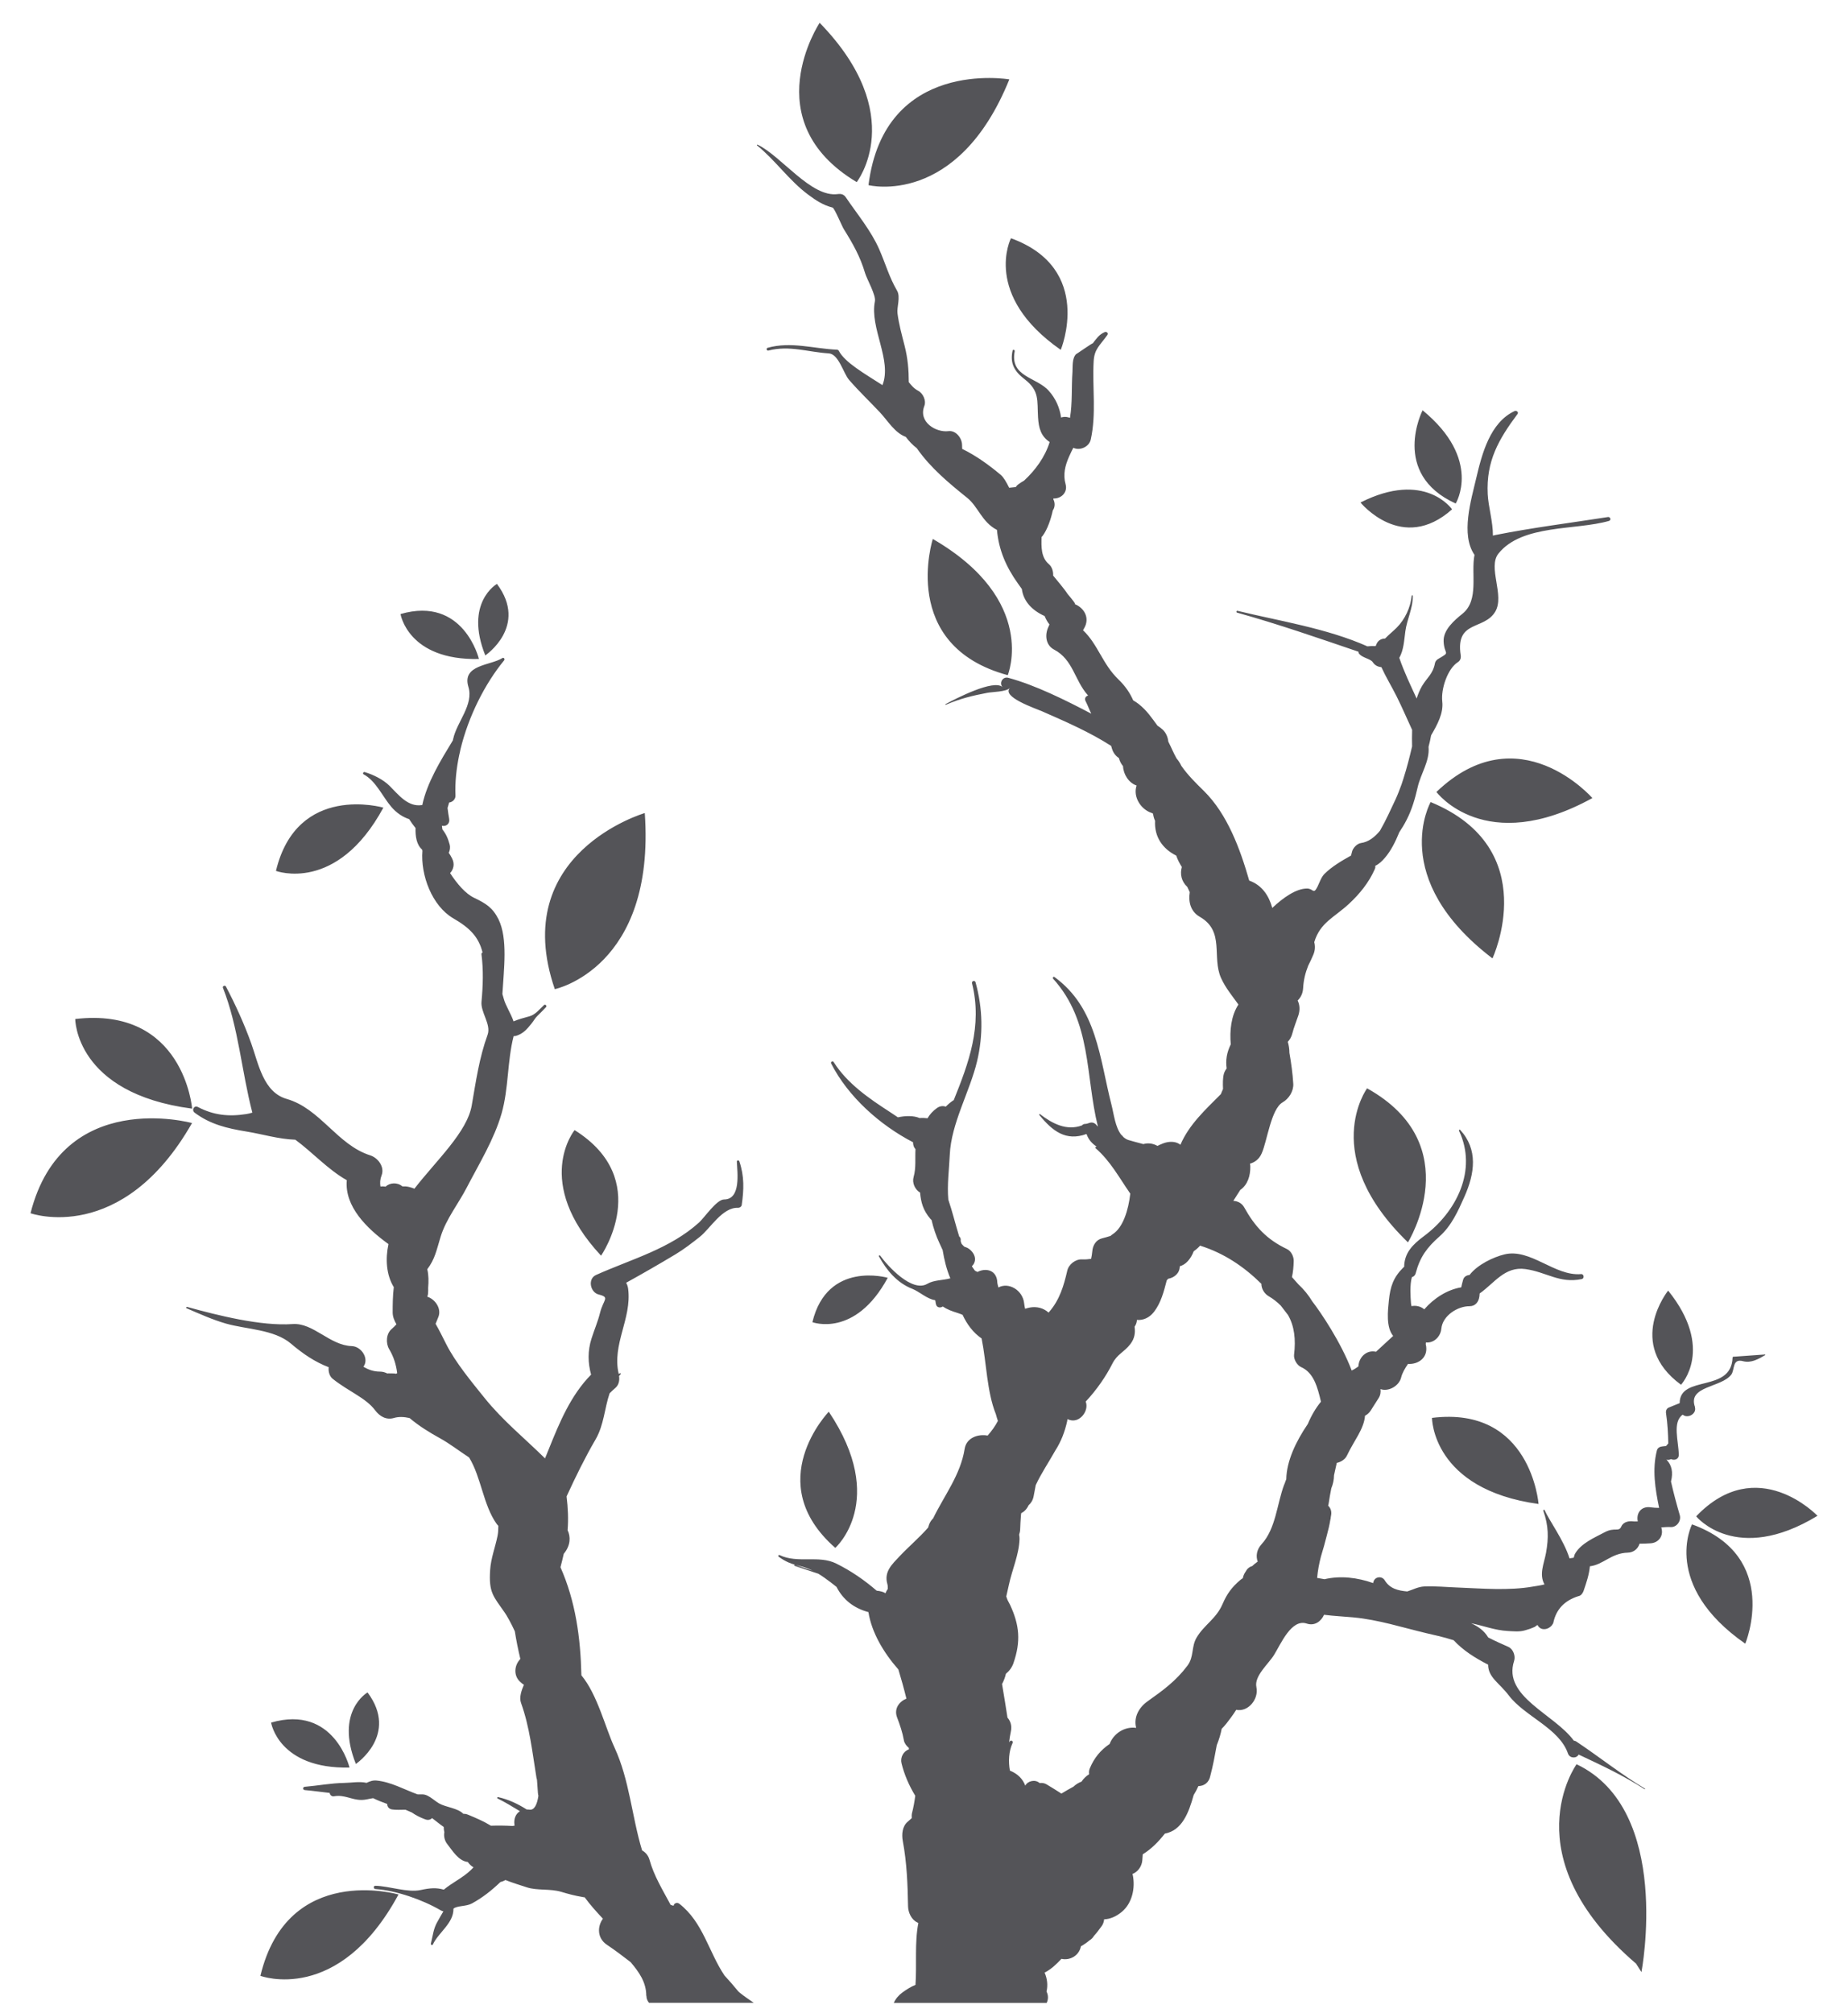 <?xml version="1.0" encoding="UTF-8"?>
<svg width="56px" height="61px" viewBox="0 0 56 61" version="1.1" xmlns="http://www.w3.org/2000/svg" xmlns:xlink="http://www.w3.org/1999/xlink">
    <title>branches-with-leaves-svgrepo-com</title>
    <g id="页面-1" stroke="none" stroke-width="1" fill="none" fill-rule="evenodd">
        <g id="形状库素材-植物" transform="translate(-802, -314)" fill="#545458" fill-rule="nonzero">
            <g id="branches-with-leaves-svgrepo-com" transform="translate(802.925, 314.691)">
                <path d="M48.816,59.065 L48.653,58.809 C44.84,55.542 46.85,52.767 46.85,52.767 C49.764,54.15 48.814,59.065 48.816,59.065 Z M10.692,23.781 C10.692,23.781 8.079,23.021 7.437,25.698 C7.437,25.698 9.279,26.392 10.692,23.781 Z M16.487,33.552 C16.487,33.552 15.205,35.121 17.289,37.357 C17.289,37.357 18.888,35.056 16.487,33.552 Z M6.966,59.178 C6.966,59.178 9.334,60.071 11.151,56.713 C11.151,56.713 7.791,55.737 6.966,59.178 Z M7.29,51.505 C7.29,51.505 7.514,52.914 9.666,52.867 C9.666,52.867 9.206,50.948 7.29,51.505 Z M10.213,50.591 C10.213,50.591 9.218,51.155 9.859,52.758 C9.859,52.758 11.17,51.873 10.213,50.591 Z M13.588,19.277 C13.588,19.277 13.128,17.359 11.212,17.915 C11.212,17.915 11.436,19.325 13.588,19.277 Z M14.134,17.002 C14.134,17.002 13.139,17.566 13.781,19.169 C13.781,19.168 15.093,18.283 14.134,17.002 Z M0,36.071 C0,36.071 2.769,37.062 4.894,33.338 C4.894,33.338 0.965,32.254 0,36.071 Z M25.976,38.027 C25.976,38.027 24.144,37.495 23.693,39.372 C23.693,39.372 24.985,39.859 25.976,38.027 Z M4.897,32.902 C4.898,32.902 4.648,29.799 1.355,30.186 C1.355,30.186 1.35,32.437 4.897,32.902 Z M42.469,42.272 C42.469,42.272 42.466,44.435 45.698,44.881 C45.698,44.881 45.471,41.899 42.469,42.272 Z M31.219,9.91 C31.219,9.91 32.246,7.448 29.71,6.528 C29.71,6.528 28.831,8.246 31.219,9.91 Z M40.502,32.286 C40.502,32.286 39.013,34.314 41.74,36.953 C41.74,36.953 43.575,33.998 40.502,32.286 Z M50.348,45.498 C50.348,45.498 49.407,47.334 51.962,49.114 C51.962,49.114 53.06,46.482 50.348,45.498 Z M50.474,45.255 C50.473,45.255 51.681,46.741 54.15,45.239 C54.15,45.239 52.327,43.319 50.474,45.255 Z M43.187,14.566 C43.187,14.566 44.004,13.236 42.184,11.741 C42.184,11.741 41.199,13.663 43.187,14.566 Z M43.077,14.742 C43.077,14.741 42.254,13.548 40.302,14.535 C40.302,14.535 41.565,16.092 43.077,14.742 Z M44.301,28.349 C44.301,28.349 45.859,25.027 42.428,23.612 C42.428,23.612 41.118,25.92 44.301,28.349 Z M47.329,23.491 C47.329,23.491 45.092,20.922 42.603,23.306 C42.603,23.306 44.072,25.284 47.329,23.491 Z M29.661,1.714 C29.661,1.714 25.872,1.059 25.393,4.919 C25.393,4.919 28.089,5.603 29.661,1.714 Z M25.036,4.827 C25.036,4.827 26.628,2.794 23.913,0 C23.913,0 21.937,2.973 25.036,4.827 Z M18.614,23.945 C18.614,23.945 14.469,25.151 15.887,29.281 C15.888,29.281 18.943,28.643 18.614,23.945 Z M24.387,46.211 C24.387,46.211 25.996,44.783 24.19,42.085 C24.189,42.085 22.124,44.226 24.387,46.211 Z M29.613,19.767 C29.613,19.767 30.546,17.497 27.342,15.64 C27.343,15.64 26.299,18.87 29.613,19.767 Z M50.015,41.268 C50.015,41.268 51.044,40.177 49.625,38.415 C49.625,38.415 48.322,40.028 50.015,41.268 Z M21.504,59.699 C21.628,59.8 21.779,59.898 21.917,59.997 L18.743,59.997 C18.697,59.941 18.664,59.87 18.663,59.78 L18.659,59.78 C18.659,59.371 18.436,59.059 18.185,58.763 C17.949,58.58 17.708,58.399 17.467,58.237 C17.163,58.034 17.177,57.675 17.345,57.447 C17.153,57.241 16.959,57.028 16.793,56.8 C16.781,56.798 16.768,56.796 16.756,56.794 L16.756,56.796 C16.742,56.794 16.731,56.791 16.719,56.788 C16.503,56.752 16.3,56.699 16.082,56.633 C15.744,56.532 15.353,56.599 15.045,56.498 C14.832,56.428 14.606,56.361 14.392,56.275 C14.345,56.303 14.295,56.323 14.242,56.335 L14.235,56.34 C13.969,56.593 13.696,56.811 13.373,56.986 C13.2,57.08 12.924,57.048 12.816,57.143 C12.823,57.585 12.367,57.858 12.192,58.227 C12.175,58.262 12.123,58.237 12.132,58.202 C12.191,57.967 12.207,57.745 12.335,57.531 C12.397,57.425 12.449,57.322 12.511,57.224 C12.486,57.218 12.459,57.21 12.435,57.196 C11.873,56.868 11.086,56.595 10.45,56.548 C10.387,56.543 10.386,56.448 10.45,56.449 C10.869,56.458 11.423,56.664 11.821,56.578 C12.095,56.518 12.298,56.5 12.523,56.567 C12.786,56.349 13.092,56.213 13.343,55.973 C13.371,55.946 13.398,55.919 13.424,55.891 C13.409,55.882 13.393,55.872 13.38,55.862 C13.328,55.824 13.286,55.779 13.252,55.729 C12.967,55.696 12.792,55.392 12.625,55.181 C12.549,55.083 12.517,54.947 12.54,54.828 C12.528,54.776 12.521,54.723 12.521,54.667 C12.399,54.582 12.285,54.488 12.168,54.398 C12.121,54.447 12.052,54.47 11.961,54.437 C11.813,54.383 11.678,54.314 11.554,54.228 C11.489,54.201 11.425,54.174 11.362,54.145 C11.218,54.147 11.076,54.154 10.965,54.138 C10.856,54.124 10.811,54.051 10.808,53.97 C10.663,53.919 10.521,53.862 10.382,53.795 C10.269,53.809 10.166,53.848 10.023,53.848 C9.725,53.848 9.515,53.681 9.192,53.738 C9.125,53.75 9.069,53.692 9.066,53.636 C8.813,53.609 8.56,53.571 8.309,53.549 C8.246,53.544 8.246,53.456 8.309,53.45 C8.706,53.416 9.108,53.339 9.506,53.333 C9.717,53.33 9.97,53.281 10.183,53.331 C10.276,53.286 10.372,53.249 10.484,53.26 C10.927,53.304 11.314,53.529 11.727,53.679 C11.778,53.679 11.828,53.679 11.879,53.68 C11.988,53.681 12.091,53.749 12.189,53.82 C12.206,53.83 12.221,53.841 12.234,53.853 C12.285,53.891 12.334,53.927 12.381,53.954 C12.591,54.073 12.941,54.093 13.111,54.265 L13.115,54.269 C13.159,54.267 13.207,54.274 13.259,54.296 C13.502,54.397 13.73,54.494 13.951,54.629 C14.165,54.621 14.384,54.624 14.605,54.637 C14.624,54.633 14.646,54.63 14.668,54.627 L14.664,54.596 C14.64,54.413 14.707,54.266 14.831,54.19 C14.608,54.054 14.386,53.919 14.152,53.803 C14.129,53.792 14.145,53.758 14.169,53.763 C14.484,53.833 14.769,53.968 15.036,54.138 C15.062,54.138 15.088,54.138 15.117,54.143 C15.27,54.165 15.352,53.984 15.39,53.723 C15.384,53.696 15.378,53.67 15.376,53.641 C15.368,53.506 15.358,53.371 15.347,53.236 C15.341,53.217 15.336,53.2 15.332,53.18 C15.207,52.412 15.128,51.642 14.863,50.907 C14.803,50.74 14.88,50.52 14.951,50.359 C14.917,50.339 14.877,50.307 14.829,50.261 C14.636,50.078 14.659,49.779 14.829,49.593 L14.842,49.571 C14.776,49.295 14.72,49.017 14.676,48.739 C14.562,48.489 14.433,48.263 14.374,48.178 C14.022,47.671 13.882,47.569 13.928,46.879 C13.95,46.524 14.083,46.192 14.152,45.847 C14.172,45.747 14.176,45.645 14.176,45.543 C14.16,45.524 14.142,45.508 14.126,45.485 C13.719,44.918 13.658,44.069 13.29,43.471 C12.987,43.273 12.695,43.047 12.411,42.891 C12.092,42.715 11.77,42.517 11.487,42.277 C11.318,42.238 11.156,42.232 11.014,42.274 C10.778,42.344 10.579,42.224 10.443,42.042 C10.16,41.663 9.641,41.475 9.154,41.086 C9.06,41.009 9.02,40.865 9.035,40.736 C8.621,40.579 8.256,40.332 7.892,40.022 C7.385,39.589 6.54,39.591 5.924,39.415 C5.509,39.295 5.125,39.121 4.729,38.95 C4.706,38.94 4.722,38.904 4.746,38.91 C5.665,39.163 6.986,39.498 7.941,39.429 C8.571,39.384 9.064,40.075 9.737,40.097 C10.026,40.107 10.27,40.478 10.087,40.723 C10.234,40.809 10.393,40.87 10.592,40.87 C10.669,40.87 10.744,40.892 10.812,40.926 C10.834,40.923 10.855,40.921 10.877,40.923 C10.909,40.925 11.137,40.919 11.029,40.945 C11.05,40.94 11.07,40.934 11.091,40.927 L11.111,40.916 C11.078,40.657 11.007,40.423 10.868,40.189 C10.76,40.006 10.775,39.719 10.947,39.576 C11,39.53 11.046,39.484 11.088,39.436 C11.021,39.32 10.974,39.201 10.974,39.077 C10.974,38.845 10.976,38.575 11.008,38.31 C10.783,37.945 10.748,37.459 10.847,37.006 C10.189,36.531 9.512,35.866 9.584,35.07 C9.007,34.744 8.551,34.23 8.024,33.843 C7.516,33.826 7.04,33.676 6.537,33.594 C5.961,33.5 5.446,33.379 4.972,33.023 C4.872,32.948 4.957,32.791 5.072,32.852 C5.55,33.102 6.006,33.149 6.537,33.066 C6.599,33.057 6.661,33.041 6.722,33.022 C6.396,31.778 6.302,30.43 5.83,29.239 C5.81,29.187 5.895,29.152 5.921,29.201 C6.213,29.756 6.476,30.334 6.688,30.925 C6.91,31.546 7.053,32.404 7.765,32.608 C8.78,32.899 9.296,34 10.292,34.316 C10.528,34.391 10.738,34.666 10.638,34.924 C10.592,35.042 10.585,35.155 10.605,35.263 C10.621,35.259 10.636,35.257 10.653,35.257 C10.69,35.257 10.725,35.261 10.761,35.265 C10.888,35.141 11.118,35.128 11.268,35.257 C11.335,35.255 11.396,35.256 11.477,35.276 C11.532,35.289 11.582,35.308 11.633,35.327 C12.31,34.456 13.231,33.613 13.371,32.8 C13.499,32.059 13.597,31.363 13.851,30.662 C13.964,30.351 13.635,29.981 13.666,29.661 C13.711,29.18 13.727,28.702 13.665,28.224 C13.66,28.196 13.677,28.18 13.698,28.17 C13.579,27.698 13.315,27.427 12.814,27.137 C12.165,26.761 11.816,25.823 11.876,25.089 C11.872,25.077 11.869,25.066 11.867,25.053 C11.695,24.904 11.66,24.645 11.667,24.399 C11.599,24.314 11.534,24.224 11.474,24.13 C11.27,24.063 11.087,23.936 10.937,23.762 C10.665,23.445 10.467,22.971 10.095,22.773 C10.056,22.753 10.084,22.691 10.125,22.703 C10.387,22.781 10.684,22.927 10.88,23.121 C11.146,23.384 11.431,23.765 11.851,23.704 L11.871,23.704 C12.015,23.023 12.424,22.358 12.797,21.745 C12.802,21.725 12.805,21.71 12.807,21.701 C12.919,21.182 13.434,20.667 13.269,20.122 C13.064,19.446 13.943,19.477 14.298,19.249 C14.343,19.221 14.382,19.282 14.352,19.318 C13.766,20.03 13.269,21.019 13.028,22.017 C13.018,22.075 13.004,22.133 12.99,22.19 C12.903,22.606 12.86,23.021 12.877,23.417 C12.882,23.523 12.789,23.615 12.686,23.625 C12.67,23.68 12.653,23.736 12.637,23.791 C12.651,23.901 12.665,24.012 12.686,24.12 C12.715,24.266 12.595,24.363 12.466,24.329 C12.47,24.368 12.476,24.404 12.481,24.442 C12.578,24.559 12.648,24.7 12.702,24.901 C12.723,24.979 12.711,25.071 12.674,25.151 C12.706,25.195 12.739,25.249 12.776,25.324 C12.862,25.494 12.815,25.655 12.714,25.765 C12.928,26.09 13.177,26.387 13.444,26.514 C13.797,26.683 14.005,26.811 14.18,27.162 C14.469,27.747 14.342,28.682 14.299,29.429 C14.313,29.476 14.328,29.523 14.34,29.57 C14.394,29.779 14.559,30.021 14.637,30.257 C14.791,30.192 14.955,30.149 15.115,30.105 C15.292,30.059 15.428,29.888 15.557,29.765 C15.598,29.726 15.658,29.786 15.62,29.827 C15.535,29.915 15.452,30.003 15.364,30.087 C15.288,30.159 15.244,30.247 15.178,30.328 C15.039,30.499 14.93,30.63 14.71,30.697 C14.686,30.704 14.662,30.704 14.64,30.703 C14.444,31.464 14.491,32.294 14.274,33.05 C14.045,33.843 13.594,34.569 13.216,35.299 C12.96,35.792 12.59,36.25 12.426,36.787 C12.304,37.185 12.257,37.459 12.023,37.768 C12.065,37.945 12.066,38.138 12.049,38.335 C12.051,38.39 12.051,38.447 12.046,38.505 C12.043,38.539 12.035,38.57 12.024,38.6 C12.266,38.68 12.458,38.96 12.36,39.211 C12.331,39.285 12.303,39.354 12.275,39.421 C12.387,39.617 12.488,39.822 12.6,40.044 C12.878,40.593 13.371,41.187 13.76,41.67 C14.315,42.359 14.976,42.892 15.591,43.499 C15.631,43.402 15.671,43.305 15.708,43.211 C16.031,42.406 16.373,41.583 16.987,40.961 C16.888,40.602 16.881,40.239 17,39.867 C17.082,39.609 17.192,39.353 17.257,39.092 C17.36,38.678 17.569,38.621 17.216,38.533 C16.961,38.47 16.875,38.058 17.138,37.941 C18.203,37.463 19.372,37.154 20.26,36.35 C20.422,36.203 20.792,35.654 21.014,35.654 C21.537,35.654 21.417,34.826 21.404,34.508 C21.401,34.463 21.466,34.458 21.479,34.498 C21.633,34.952 21.619,35.354 21.551,35.824 C21.543,35.872 21.487,35.909 21.441,35.907 C20.967,35.884 20.596,36.537 20.281,36.786 C20.043,36.974 19.803,37.161 19.541,37.318 C19.05,37.613 18.552,37.899 18.05,38.177 C18.08,38.231 18.101,38.292 18.11,38.363 C18.224,39.269 17.613,40.041 17.824,40.94 C17.837,40.934 17.849,40.926 17.864,40.919 C17.88,40.91 17.897,40.93 17.884,40.945 C17.866,40.965 17.85,40.984 17.834,41.004 C17.856,41.129 17.826,41.275 17.727,41.36 C17.664,41.414 17.605,41.47 17.548,41.527 C17.393,41.982 17.377,42.487 17.123,42.924 C16.803,43.474 16.525,44.041 16.259,44.619 L16.244,44.651 C16.286,45.001 16.303,45.333 16.275,45.675 C16.372,45.875 16.364,46.131 16.173,46.372 L16.159,46.388 C16.129,46.521 16.097,46.658 16.059,46.797 C16.516,47.83 16.667,48.928 16.693,50.072 C17.178,50.655 17.416,51.653 17.694,52.255 C18.154,53.249 18.217,54.339 18.532,55.377 C18.638,55.436 18.72,55.532 18.756,55.659 C18.892,56.153 19.161,56.583 19.399,57.031 C19.429,57.037 19.458,57.045 19.486,57.056 C19.496,56.981 19.59,56.939 19.662,56.995 C20.381,57.556 20.547,58.449 21.028,59.166 C21.171,59.32 21.309,59.481 21.445,59.646 C21.465,59.664 21.482,59.683 21.504,59.699 Z M50.067,42.174 C49.745,42.398 49.942,42.977 49.947,43.389 C49.949,43.537 49.806,43.566 49.71,43.521 C49.671,43.545 49.619,43.55 49.572,43.537 C49.734,43.697 49.782,43.918 49.711,44.201 C49.788,44.544 49.879,44.88 49.977,45.218 C50.027,45.39 49.887,45.591 49.702,45.58 C49.621,45.575 49.52,45.582 49.417,45.59 C49.42,45.605 49.425,45.62 49.428,45.635 C49.481,45.864 49.324,46.057 49.095,46.072 C48.972,46.08 48.864,46.085 48.759,46.084 C48.708,46.245 48.573,46.351 48.403,46.355 C47.903,46.368 47.657,46.722 47.254,46.768 C47.228,47.023 47.157,47.237 47.061,47.518 C47.037,47.585 46.982,47.663 46.904,47.674 C46.48,47.808 46.229,48.077 46.145,48.481 C46.073,48.672 45.775,48.768 45.666,48.546 C45.642,48.563 45.613,48.583 45.576,48.608 C45.485,48.649 45.391,48.682 45.295,48.707 C45.129,48.761 44.928,48.738 44.76,48.729 C44.38,48.709 44.021,48.568 43.654,48.494 C43.869,48.592 44.052,48.721 44.172,48.925 C44.382,49.035 44.599,49.127 44.784,49.211 C44.931,49.277 45.006,49.489 44.957,49.637 C44.603,50.718 46.182,51.247 46.767,52.053 C46.79,52.054 46.815,52.06 46.84,52.077 C47.543,52.546 48.202,53.075 48.927,53.509 L48.917,53.527 C48.281,53.113 47.596,52.794 46.912,52.473 C46.849,52.598 46.641,52.594 46.588,52.439 C46.323,51.672 45.28,51.319 44.796,50.682 C44.508,50.301 44.17,50.138 44.17,49.749 C43.786,49.554 43.41,49.319 43.125,49.009 C42.83,48.913 42.456,48.833 42.299,48.796 C41.559,48.62 40.857,48.391 40.092,48.317 C39.79,48.289 39.492,48.276 39.198,48.238 C39.108,48.437 38.915,48.585 38.672,48.504 C38.209,48.35 37.887,49.124 37.684,49.452 C37.511,49.733 37.075,50.091 37.148,50.432 C37.224,50.795 36.896,51.193 36.537,51.117 C36.484,51.202 36.429,51.281 36.374,51.355 C36.287,51.474 36.198,51.592 36.096,51.693 C36.066,51.854 36.015,52.02 35.947,52.188 C35.89,52.5 35.833,52.811 35.752,53.115 C35.71,53.332 35.556,53.426 35.39,53.429 C35.347,53.526 35.3,53.616 35.247,53.699 C35.095,54.248 34.891,54.772 34.373,54.869 C34.18,55.117 33.959,55.34 33.704,55.495 C33.7,55.556 33.695,55.617 33.69,55.682 C33.673,55.87 33.551,56.03 33.391,56.092 C33.396,56.103 33.4,56.114 33.402,56.125 C33.48,56.51 33.389,56.971 33.071,57.238 C32.905,57.376 32.719,57.46 32.533,57.466 C32.527,57.537 32.505,57.606 32.462,57.667 C32.382,57.779 32.306,57.879 32.224,57.969 C32.189,58.028 32.141,58.075 32.082,58.109 C32.008,58.173 31.926,58.229 31.83,58.283 C31.776,58.566 31.499,58.72 31.24,58.663 C31.093,58.821 30.939,58.969 30.745,59.073 L30.729,59.079 C30.809,59.262 30.833,59.46 30.788,59.655 C30.844,59.763 30.846,59.887 30.792,60 L26.159,60 C26.213,59.875 26.307,59.765 26.42,59.683 C26.555,59.585 26.683,59.505 26.817,59.452 C26.861,58.833 26.786,58.177 26.904,57.577 L26.873,57.561 C26.694,57.478 26.595,57.258 26.592,57.072 C26.58,56.404 26.555,55.75 26.432,55.091 C26.395,54.891 26.415,54.642 26.588,54.502 C26.629,54.469 26.665,54.433 26.704,54.399 C26.699,54.346 26.7,54.29 26.714,54.236 C26.757,54.071 26.787,53.899 26.81,53.722 C26.622,53.413 26.477,53.08 26.394,52.738 C26.35,52.561 26.45,52.373 26.618,52.316 C26.616,52.3 26.615,52.286 26.614,52.27 C26.54,52.21 26.479,52.124 26.466,52.044 C26.423,51.799 26.347,51.58 26.259,51.347 C26.159,51.083 26.324,50.867 26.542,50.779 C26.468,50.477 26.386,50.182 26.299,49.896 C25.843,49.377 25.488,48.77 25.391,48.157 C24.949,48.038 24.623,47.783 24.424,47.393 C24.365,47.347 24.305,47.299 24.243,47.251 C24.116,47.154 23.996,47.069 23.873,46.994 C23.633,46.914 23.393,46.834 23.153,46.754 C23.133,46.748 23.142,46.716 23.162,46.722 C23.343,46.782 23.524,46.843 23.704,46.903 C23.584,46.843 23.456,46.792 23.31,46.759 C23.06,46.702 22.877,46.631 22.672,46.478 C22.644,46.457 22.667,46.415 22.699,46.43 C23.254,46.691 23.884,46.422 24.414,46.685 C24.869,46.91 25.268,47.187 25.641,47.508 C25.695,47.513 25.748,47.522 25.8,47.537 C25.838,47.548 25.874,47.564 25.909,47.586 C25.923,47.54 25.949,47.497 25.978,47.453 C25.98,47.402 25.978,47.351 25.962,47.296 C25.861,46.929 26.107,46.708 26.336,46.464 C26.607,46.176 26.933,45.902 27.2,45.596 C27.209,45.567 27.217,45.539 27.227,45.51 C27.254,45.432 27.299,45.368 27.352,45.316 C27.688,44.622 28.182,44.001 28.307,43.209 C28.36,42.875 28.711,42.753 29.004,42.808 C29.124,42.67 29.229,42.528 29.314,42.364 C29.291,42.297 29.271,42.228 29.253,42.16 C28.978,41.475 28.972,40.614 28.821,39.865 C28.565,39.691 28.377,39.436 28.244,39.149 C28.195,39.129 28.145,39.109 28.094,39.093 C27.924,39.041 27.774,38.985 27.642,38.896 C27.585,38.942 27.483,38.934 27.451,38.864 C27.423,38.804 27.431,38.759 27.414,38.705 L27.406,38.704 C27.173,38.672 26.937,38.447 26.722,38.362 C26.26,38.183 25.941,37.8 25.71,37.379 C25.696,37.354 25.731,37.335 25.748,37.357 C25.974,37.669 26.712,38.485 27.179,38.208 C27.376,38.092 27.646,38.106 27.873,38.043 C27.759,37.775 27.689,37.486 27.64,37.187 C27.609,37.119 27.577,37.051 27.545,36.981 C27.439,36.755 27.359,36.517 27.303,36.273 L27.275,36.25 C27.041,35.976 26.983,35.734 26.956,35.445 C26.801,35.353 26.709,35.15 26.76,34.973 C26.839,34.695 26.801,34.413 26.817,34.13 C26.765,34.075 26.742,33.999 26.743,33.92 C25.738,33.4 24.774,32.539 24.262,31.535 C24.236,31.485 24.308,31.443 24.338,31.491 C24.749,32.141 25.412,32.596 26.051,33.009 C26.112,33.048 26.194,33.104 26.285,33.165 C26.499,33.116 26.761,33.108 26.942,33.187 C27.024,33.18 27.104,33.183 27.182,33.193 C27.251,33.074 27.345,32.97 27.47,32.882 C27.557,32.82 27.652,32.813 27.735,32.841 C27.803,32.772 27.877,32.708 27.961,32.652 L27.975,32.647 C28.426,31.526 28.852,30.402 28.53,29.101 C28.513,29.033 28.618,29.004 28.637,29.073 C28.856,29.865 28.874,30.664 28.683,31.468 C28.462,32.393 27.898,33.346 27.856,34.3 C27.836,34.745 27.772,35.208 27.812,35.659 C27.933,36.014 28.026,36.401 28.141,36.773 C28.174,36.8 28.195,36.841 28.187,36.898 L28.187,36.92 C28.196,36.947 28.205,36.972 28.214,36.998 C28.226,37.013 28.241,37.029 28.259,37.048 C28.272,37.061 28.286,37.074 28.299,37.086 C28.305,37.088 28.315,37.09 28.33,37.096 C28.41,37.119 28.48,37.175 28.532,37.238 C28.621,37.346 28.655,37.483 28.58,37.61 C28.566,37.633 28.547,37.657 28.525,37.677 C28.555,37.724 28.588,37.77 28.622,37.815 C28.647,37.825 28.672,37.836 28.694,37.851 C28.929,37.728 29.242,37.777 29.291,38.106 C29.294,38.18 29.308,38.251 29.329,38.321 C29.641,38.15 30.064,38.401 30.109,38.794 C30.115,38.851 30.126,38.908 30.138,38.966 C30.184,38.952 30.229,38.939 30.278,38.929 C30.496,38.887 30.704,38.948 30.849,39.081 L30.872,39.056 C31.186,38.693 31.311,38.269 31.416,37.813 C31.46,37.619 31.666,37.459 31.866,37.469 C31.958,37.474 32.049,37.467 32.139,37.453 C32.155,37.375 32.169,37.298 32.175,37.222 C32.19,37.044 32.287,36.876 32.473,36.831 C32.559,36.81 32.644,36.784 32.728,36.758 C32.747,36.74 32.768,36.724 32.791,36.708 C33.108,36.504 33.269,35.976 33.326,35.477 C32.994,35 32.721,34.485 32.275,34.101 C32.256,34.086 32.272,34.055 32.294,34.055 L32.314,34.056 C32.17,33.965 32.057,33.839 32,33.67 C31.371,33.899 30.968,33.58 30.57,33.094 C30.559,33.081 30.575,33.056 30.59,33.068 C30.967,33.358 31.396,33.58 31.861,33.41 C31.886,33.381 31.921,33.362 31.97,33.364 C32.015,33.362 32.061,33.34 32.103,33.329 C32.192,33.305 32.265,33.347 32.316,33.416 C32.325,33.427 32.336,33.435 32.345,33.445 C31.96,31.904 32.167,30.272 30.988,28.965 C30.964,28.938 30.996,28.89 31.028,28.913 C32.316,29.851 32.39,31.353 32.758,32.792 C32.827,33.06 32.869,33.464 33.053,33.695 C33.08,33.716 33.102,33.738 33.118,33.763 C33.162,33.8 33.208,33.832 33.265,33.851 C33.387,33.89 33.552,33.929 33.722,33.976 C33.856,33.937 34.007,33.95 34.151,34.031 C34.187,34.01 34.223,33.993 34.263,33.979 C34.397,33.917 34.556,33.885 34.703,33.925 C34.761,33.942 34.808,33.966 34.845,33.996 C35.112,33.377 35.607,32.929 36.07,32.463 C36.094,32.411 36.115,32.358 36.136,32.305 C36.129,32.139 36.128,31.971 36.162,31.847 C36.18,31.783 36.211,31.732 36.246,31.684 C36.212,31.434 36.247,31.207 36.371,30.953 C36.334,30.541 36.38,30.087 36.603,29.747 C36.414,29.482 36.21,29.241 36.076,28.942 C35.79,28.304 36.199,27.529 35.432,27.089 C35.154,26.929 35.082,26.639 35.128,26.342 C35.104,26.289 35.08,26.237 35.055,26.184 C34.868,26.011 34.831,25.787 34.888,25.579 C34.817,25.466 34.758,25.352 34.718,25.234 C34.305,25.028 34.051,24.667 34.077,24.18 C34.046,24.114 34.026,24.042 34.016,23.964 C34.005,23.959 33.994,23.951 33.983,23.945 C33.644,23.84 33.402,23.453 33.517,23.111 C33.28,23.031 33.118,22.775 33.106,22.524 C33.046,22.452 33.004,22.368 32.981,22.278 C32.889,22.219 32.813,22.128 32.772,21.998 C32.763,21.967 32.755,21.94 32.746,21.91 C32.098,21.494 31.388,21.185 30.655,20.863 C30.436,20.768 29.415,20.424 29.682,20.153 C29.563,20.275 29.149,20.272 28.994,20.302 C28.549,20.386 28.162,20.48 27.738,20.664 C27.726,20.669 27.715,20.652 27.727,20.645 C28.018,20.488 29.201,19.871 29.459,20.133 C29.339,20.01 29.459,19.801 29.626,19.846 C30.449,20.068 31.364,20.524 32.144,20.934 C32.08,20.805 32.029,20.663 31.971,20.552 C31.928,20.47 31.981,20.4 32.048,20.385 L32.035,20.369 C31.634,19.916 31.595,19.297 31.017,18.992 C30.761,18.857 30.733,18.552 30.84,18.315 C30.851,18.286 30.865,18.259 30.877,18.231 C30.819,18.16 30.772,18.076 30.73,17.975 C30.346,17.803 30.087,17.525 30.04,17.156 C30,17.101 29.961,17.045 29.923,16.992 C29.557,16.48 29.339,15.965 29.286,15.366 C28.825,15.126 28.72,14.664 28.384,14.394 C27.829,13.948 27.273,13.486 26.863,12.899 L26.861,12.893 C26.732,12.795 26.619,12.676 26.523,12.547 C26.186,12.422 25.982,12.063 25.737,11.801 C25.427,11.472 25.099,11.16 24.803,10.818 C24.634,10.624 24.491,10.036 24.19,10.017 C23.555,9.977 23.002,9.768 22.361,9.931 C22.306,9.945 22.283,9.862 22.338,9.847 C23.047,9.651 23.721,9.873 24.438,9.905 C24.46,9.906 24.482,9.918 24.493,9.938 C24.676,10.291 25.263,10.623 25.816,10.979 C26.115,10.224 25.425,9.25 25.587,8.439 C25.625,8.254 25.342,7.764 25.29,7.586 C25.141,7.081 24.919,6.692 24.643,6.249 C24.585,6.155 24.361,5.613 24.305,5.599 C24.02,5.526 23.804,5.385 23.568,5.209 C22.988,4.779 22.57,4.163 22.016,3.715 L22.016,3.715 C22.001,3.702 22.02,3.682 22.038,3.696 C22.753,4.04 23.655,5.3 24.462,5.19 C24.565,5.175 24.646,5.199 24.706,5.288 C25.051,5.797 25.473,6.301 25.719,6.865 C25.908,7.295 26.019,7.706 26.259,8.117 C26.369,8.303 26.249,8.62 26.271,8.797 C26.314,9.139 26.404,9.457 26.488,9.789 C26.584,10.167 26.613,10.513 26.614,10.889 C26.687,10.976 26.756,11.073 26.896,11.148 C27.046,11.227 27.148,11.446 27.085,11.61 C26.896,12.099 27.44,12.42 27.815,12.373 C28.042,12.344 28.224,12.583 28.228,12.786 C28.229,12.827 28.231,12.87 28.232,12.911 C28.654,13.115 29.049,13.403 29.402,13.699 C29.487,13.771 29.572,13.918 29.656,14.089 C29.724,14.084 29.793,14.076 29.858,14.068 C29.871,14.043 29.888,14.021 29.911,14.002 C29.977,13.95 30.042,13.909 30.108,13.872 C30.449,13.557 30.743,13.156 30.883,12.703 C30.62,12.527 30.551,12.285 30.531,11.957 C30.5,11.437 30.581,11.152 30.123,10.799 C29.817,10.564 29.673,10.319 29.76,9.932 C29.769,9.891 29.831,9.909 29.824,9.95 C29.673,10.734 30.478,10.728 30.856,11.15 C31.066,11.384 31.188,11.665 31.229,11.96 C31.293,11.939 31.364,11.933 31.442,11.953 C31.462,11.959 31.48,11.964 31.498,11.969 L31.499,11.968 C31.575,11.507 31.54,11.07 31.574,10.578 C31.584,10.426 31.556,10.165 31.687,10.036 C31.65,10.073 32.23,9.661 32.184,9.719 C32.311,9.559 32.37,9.454 32.551,9.372 C32.601,9.351 32.674,9.401 32.635,9.455 C32.394,9.791 32.238,9.883 32.216,10.256 C32.172,11.051 32.302,11.843 32.128,12.628 C32.079,12.848 31.8,12.975 31.6,12.877 C31.58,12.916 31.56,12.955 31.54,12.995 C31.518,13.047 31.493,13.099 31.468,13.151 C31.353,13.413 31.282,13.684 31.366,13.983 C31.434,14.232 31.229,14.423 30.998,14.413 L30.994,14.438 C31.049,14.544 31.048,14.676 30.978,14.775 C30.922,15.036 30.815,15.351 30.67,15.546 C30.661,15.559 30.65,15.569 30.638,15.579 C30.629,15.868 30.617,16.2 30.861,16.405 C30.954,16.484 30.996,16.624 30.988,16.749 C31.061,16.838 31.134,16.926 31.208,17.017 C31.291,17.119 31.366,17.214 31.428,17.309 C31.576,17.482 31.693,17.633 31.64,17.612 C31.934,17.73 32.102,18.035 31.934,18.334 C31.919,18.359 31.907,18.383 31.894,18.406 C32.345,18.831 32.484,19.432 32.965,19.894 C33.183,20.104 33.318,20.312 33.415,20.531 C33.471,20.564 33.527,20.599 33.577,20.639 C33.834,20.842 33.97,21.054 34.15,21.297 C34.199,21.329 34.248,21.365 34.294,21.405 C34.403,21.499 34.463,21.636 34.478,21.779 C34.564,21.947 34.635,22.123 34.727,22.288 C34.787,22.358 34.836,22.434 34.873,22.515 C35.072,22.799 35.305,23.028 35.559,23.278 C36.267,23.977 36.655,25.029 36.93,25.991 C37.318,26.131 37.524,26.443 37.629,26.82 C37.956,26.51 38.352,26.232 38.682,26.232 C38.876,26.232 38.871,26.426 38.997,26.181 C39.06,26.054 39.109,25.891 39.21,25.789 C39.428,25.57 39.742,25.385 40.016,25.233 C40.026,25.199 40.035,25.165 40.042,25.13 C40.064,25.01 40.196,24.87 40.319,24.853 C40.542,24.822 40.731,24.678 40.892,24.481 C41.075,24.164 41.225,23.825 41.369,23.52 C41.43,23.389 41.487,23.236 41.546,23.077 C41.566,23.014 41.585,22.956 41.602,22.904 C41.707,22.577 41.79,22.251 41.866,21.924 C41.862,21.764 41.861,21.597 41.867,21.426 C41.709,21.086 41.563,20.741 41.395,20.406 C41.245,20.107 41.072,19.825 40.935,19.524 C40.826,19.514 40.737,19.47 40.672,19.371 C40.605,19.272 40.371,19.244 40.267,19.127 C40.25,19.108 40.243,19.083 40.239,19.056 C39.02,18.641 37.812,18.221 36.562,17.872 C36.527,17.862 36.542,17.809 36.576,17.818 C37.842,18.126 39.283,18.347 40.512,18.894 C40.595,18.883 40.676,18.882 40.762,18.885 C40.773,18.861 40.782,18.836 40.794,18.81 C40.845,18.704 40.945,18.658 41.048,18.657 C41.16,18.54 41.291,18.435 41.397,18.33 C41.649,18.078 41.816,17.721 41.854,17.363 C41.857,17.342 41.888,17.341 41.888,17.363 C41.893,17.741 41.71,18.072 41.661,18.44 C41.625,18.707 41.612,19.005 41.478,19.242 C41.621,19.664 41.818,20.072 42.004,20.475 C42.046,20.343 42.097,20.216 42.165,20.099 C42.323,19.831 42.495,19.742 42.56,19.399 C42.569,19.349 42.611,19.303 42.653,19.278 C43.055,19.042 42.838,19.172 42.821,18.741 C42.806,18.392 43.155,18.097 43.392,17.906 C43.905,17.493 43.643,16.689 43.757,16.122 C43.332,15.508 43.655,14.459 43.811,13.791 C43.982,13.063 44.228,12.111 44.971,11.765 C45.023,11.739 45.104,11.796 45.06,11.854 C44.487,12.623 44.108,13.28 44.157,14.282 C44.176,14.663 44.318,15.121 44.315,15.539 C44.337,15.532 44.358,15.526 44.382,15.522 C45.519,15.296 46.656,15.155 47.799,14.976 C47.875,14.964 47.908,15.07 47.832,15.093 C46.821,15.385 45.2,15.188 44.482,16.083 C44.15,16.499 44.677,17.346 44.387,17.84 C44.051,18.412 43.175,18.091 43.338,19.161 C43.351,19.249 43.329,19.324 43.251,19.374 C42.937,19.575 42.736,20.195 42.78,20.565 C42.821,20.921 42.63,21.267 42.442,21.59 C42.422,21.705 42.395,21.823 42.364,21.94 L42.365,21.943 C42.401,22.378 42.127,22.75 42.033,23.169 C41.955,23.51 41.86,23.84 41.699,24.153 C41.627,24.294 41.553,24.414 41.478,24.526 C41.359,24.822 41.218,25.097 41.041,25.302 C40.953,25.406 40.863,25.489 40.743,25.55 C40.757,25.563 40.758,25.591 40.733,25.65 C40.555,26.052 40.278,26.394 39.956,26.693 C39.507,27.111 39.08,27.258 38.901,27.857 C38.932,27.972 38.93,28.103 38.873,28.237 C38.823,28.353 38.772,28.464 38.717,28.571 C38.632,28.785 38.577,29 38.563,29.256 C38.554,29.41 38.491,29.534 38.398,29.625 C38.459,29.753 38.475,29.906 38.419,30.077 C38.357,30.264 38.282,30.44 38.234,30.632 C38.209,30.729 38.161,30.809 38.099,30.876 C38.131,30.987 38.148,31.098 38.148,31.21 C38.202,31.521 38.246,31.83 38.265,32.148 C38.278,32.373 38.131,32.603 37.942,32.711 C37.591,32.913 37.474,33.885 37.309,34.255 C37.233,34.431 37.101,34.528 36.953,34.569 C36.959,34.598 36.963,34.628 36.963,34.658 C36.967,34.931 36.885,35.209 36.659,35.365 C36.588,35.476 36.516,35.586 36.448,35.696 C36.58,35.701 36.707,35.767 36.775,35.888 C37.101,36.475 37.46,36.865 38.073,37.156 C38.199,37.216 38.28,37.378 38.278,37.514 C38.275,37.694 38.259,37.85 38.225,38.006 C38.289,38.077 38.353,38.149 38.417,38.222 C38.586,38.379 38.727,38.552 38.839,38.739 C39.105,39.083 39.71,39.98 40.036,40.837 C40.094,40.811 40.16,40.77 40.234,40.717 L40.24,40.695 C40.26,40.425 40.492,40.204 40.772,40.268 C40.96,40.095 41.146,39.921 41.292,39.789 C41.073,39.523 41.13,39.027 41.162,38.714 C41.205,38.287 41.3,38.013 41.602,37.713 L41.625,37.697 C41.631,37.28 41.869,37.029 42.224,36.765 C43.209,36.033 43.852,34.764 43.288,33.572 C43.278,33.551 43.304,33.525 43.322,33.545 C43.869,34.139 43.766,34.863 43.452,35.569 C43.26,36.002 43.059,36.453 42.696,36.774 C42.319,37.108 42.108,37.388 41.975,37.887 C41.957,37.957 41.911,37.995 41.86,38.007 C41.793,38.232 41.817,38.604 41.833,38.808 C41.836,38.834 41.841,38.86 41.847,38.886 C41.981,38.857 42.135,38.894 42.234,38.983 C42.526,38.648 42.925,38.388 43.355,38.316 C43.371,38.239 43.389,38.163 43.412,38.087 C43.435,37.996 43.52,37.947 43.605,37.943 C43.852,37.623 44.332,37.4 44.66,37.319 C45.453,37.124 46.183,37.985 46.987,37.915 C47.074,37.907 47.092,38.048 47.007,38.066 C46.33,38.205 45.943,37.854 45.302,37.763 C44.674,37.674 44.358,38.19 43.913,38.502 C43.912,38.529 43.909,38.559 43.905,38.592 C43.885,38.752 43.785,38.889 43.608,38.888 C43.241,38.886 42.79,39.176 42.752,39.568 C42.729,39.814 42.519,40.014 42.284,39.985 C42.283,40.003 42.28,40.021 42.279,40.038 C42.38,40.446 42.045,40.659 41.742,40.636 C41.65,40.771 41.568,40.907 41.533,41.051 C41.472,41.3 41.156,41.487 40.907,41.4 C40.92,41.491 40.906,41.587 40.85,41.675 C40.772,41.798 40.694,41.921 40.615,42.044 C40.567,42.122 40.505,42.173 40.439,42.207 C40.407,42.613 40.106,42.958 39.892,43.412 C39.838,43.528 39.715,43.607 39.583,43.636 C39.555,43.76 39.527,43.885 39.5,44.009 C39.498,44.149 39.47,44.279 39.417,44.409 C39.386,44.566 39.358,44.721 39.336,44.874 C39.334,44.894 39.327,44.913 39.322,44.932 C39.388,44.995 39.428,45.084 39.415,45.198 C39.411,45.232 39.404,45.266 39.398,45.3 L39.402,45.3 C39.398,45.319 39.393,45.338 39.389,45.357 C39.362,45.52 39.324,45.678 39.281,45.837 C39.228,46.049 39.169,46.26 39.104,46.47 C39.049,46.683 39.007,46.9 38.988,47.122 L39,47.123 C39.052,47.133 39.129,47.144 39.212,47.16 C39.698,47.047 40.204,47.108 40.685,47.277 C40.69,47.264 40.692,47.249 40.696,47.236 C40.74,47.078 40.953,47.055 41.036,47.192 C41.193,47.451 41.448,47.507 41.719,47.531 C41.892,47.478 42.045,47.387 42.243,47.379 C42.572,47.366 42.903,47.399 43.232,47.411 C43.978,47.44 44.795,47.513 45.533,47.382 C45.605,47.37 45.744,47.352 45.878,47.318 C45.706,47.011 45.864,46.691 45.924,46.362 C46.006,45.905 46.002,45.539 45.841,45.084 C45.833,45.06 45.871,45.044 45.881,45.067 C46.02,45.381 46.469,45.989 46.636,46.529 C46.679,46.523 46.721,46.516 46.764,46.508 C46.776,46.456 46.789,46.411 46.807,46.382 C46.991,46.068 47.397,45.899 47.702,45.737 C48.011,45.573 48.127,45.742 48.207,45.561 C48.271,45.417 48.445,45.388 48.58,45.409 C48.621,45.411 48.663,45.409 48.704,45.409 L48.699,45.38 C48.664,45.123 48.836,44.941 49.097,44.982 C49.173,44.994 49.26,44.997 49.351,44.999 C49.233,44.421 49.137,43.838 49.284,43.259 C49.303,43.181 49.37,43.146 49.443,43.137 C49.477,43.134 49.511,43.129 49.546,43.125 L49.56,43.127 C49.577,43.104 49.599,43.078 49.629,43.046 C49.623,42.742 49.607,42.442 49.561,42.132 C49.549,42.05 49.58,41.978 49.663,41.951 C49.766,41.909 49.871,41.867 49.974,41.825 C49.976,40.955 51.538,41.526 51.577,40.448 C51.578,40.428 51.596,40.412 51.616,40.418 C51.928,40.396 52.241,40.373 52.554,40.351 C52.566,40.345 52.577,40.363 52.565,40.37 C52.368,40.486 52.139,40.619 51.895,40.554 C51.557,40.464 51.65,40.818 51.535,40.965 C51.222,41.362 50.206,41.302 50.439,41.944 L50.435,41.943 C50.5,42.153 50.209,42.303 50.067,42.174 Z M39.104,41.781 C39,41.344 38.888,40.904 38.503,40.733 C38.38,40.679 38.272,40.494 38.289,40.36 C38.344,39.896 38.301,39.493 38.105,39.154 C38.034,39.059 37.962,38.965 37.889,38.873 C37.784,38.766 37.66,38.667 37.51,38.579 C37.392,38.509 37.296,38.357 37.299,38.21 L37.299,38.21 C36.768,37.686 36.164,37.28 35.441,37.053 C35.385,37.116 35.32,37.174 35.248,37.223 C35.208,37.329 35.152,37.43 35.07,37.522 C34.999,37.602 34.914,37.651 34.825,37.679 C34.827,37.884 34.663,38.024 34.472,38.057 C34.458,38.074 34.445,38.089 34.431,38.105 C34.343,38.442 34.258,38.782 34.044,39.06 C33.899,39.247 33.705,39.32 33.527,39.303 C33.525,39.377 33.499,39.448 33.456,39.51 C33.483,39.689 33.458,39.868 33.328,40.036 C33.135,40.288 32.931,40.334 32.782,40.631 C32.596,41.001 32.313,41.418 31.975,41.778 C32.086,42.055 31.79,42.447 31.472,42.329 C31.454,42.323 31.439,42.315 31.421,42.308 C31.419,42.328 31.419,42.347 31.414,42.368 C31.342,42.698 31.227,42.992 31.054,43.261 C30.858,43.613 30.629,43.947 30.461,44.309 C30.442,44.421 30.419,44.535 30.397,44.647 C30.374,44.766 30.317,44.856 30.244,44.92 C30.191,45.035 30.112,45.114 30.02,45.161 C30.017,45.186 30.014,45.21 30.012,45.235 C30.002,45.371 29.993,45.508 29.989,45.644 C29.987,45.706 29.974,45.76 29.958,45.811 C29.966,45.854 29.971,45.897 29.97,45.943 C29.955,46.417 29.743,46.874 29.646,47.336 C29.634,47.393 29.604,47.521 29.568,47.682 C29.586,47.745 29.61,47.804 29.642,47.857 L29.645,47.866 C29.656,47.884 29.667,47.903 29.677,47.924 C29.971,48.548 30.014,49.047 29.783,49.711 C29.74,49.833 29.659,49.943 29.557,50.025 C29.534,50.13 29.495,50.233 29.44,50.337 C29.497,50.675 29.553,51.014 29.605,51.355 C29.697,51.458 29.745,51.606 29.708,51.771 C29.685,51.877 29.667,51.989 29.654,52.104 L29.674,52.074 C29.71,52.022 29.786,52.066 29.759,52.124 C29.643,52.375 29.628,52.685 29.678,52.959 C29.921,53.059 30.07,53.216 30.144,53.415 C30.216,53.272 30.445,53.215 30.578,53.337 C30.65,53.327 30.724,53.337 30.792,53.378 C30.944,53.47 31.093,53.56 31.239,53.656 C31.363,53.581 31.487,53.508 31.602,53.447 C31.672,53.381 31.755,53.328 31.849,53.293 C31.908,53.202 31.987,53.127 32.079,53.069 C32.07,53.012 32.074,52.952 32.1,52.89 C32.233,52.57 32.427,52.339 32.7,52.152 C32.82,51.833 33.157,51.616 33.504,51.664 C33.421,51.339 33.591,51.043 33.851,50.859 C34.314,50.531 34.71,50.243 35.055,49.784 C35.264,49.507 35.168,49.214 35.336,48.929 C35.56,48.546 35.931,48.36 36.122,47.913 C36.258,47.598 36.404,47.401 36.664,47.18 C36.687,47.16 36.712,47.146 36.736,47.13 C36.749,47.058 36.78,46.987 36.822,46.93 C36.862,46.849 36.93,46.787 37.021,46.762 C37.072,46.711 37.129,46.667 37.187,46.627 C37.128,46.463 37.151,46.267 37.306,46.098 C37.739,45.624 37.77,44.877 37.988,44.298 L37.996,44.282 C38.014,44.23 38.032,44.179 38.053,44.128 C38.063,43.587 38.338,42.995 38.706,42.456 C38.809,42.209 38.941,41.981 39.104,41.781 Z" id="形状"></path>
            </g>
        </g>
    </g>
</svg>
